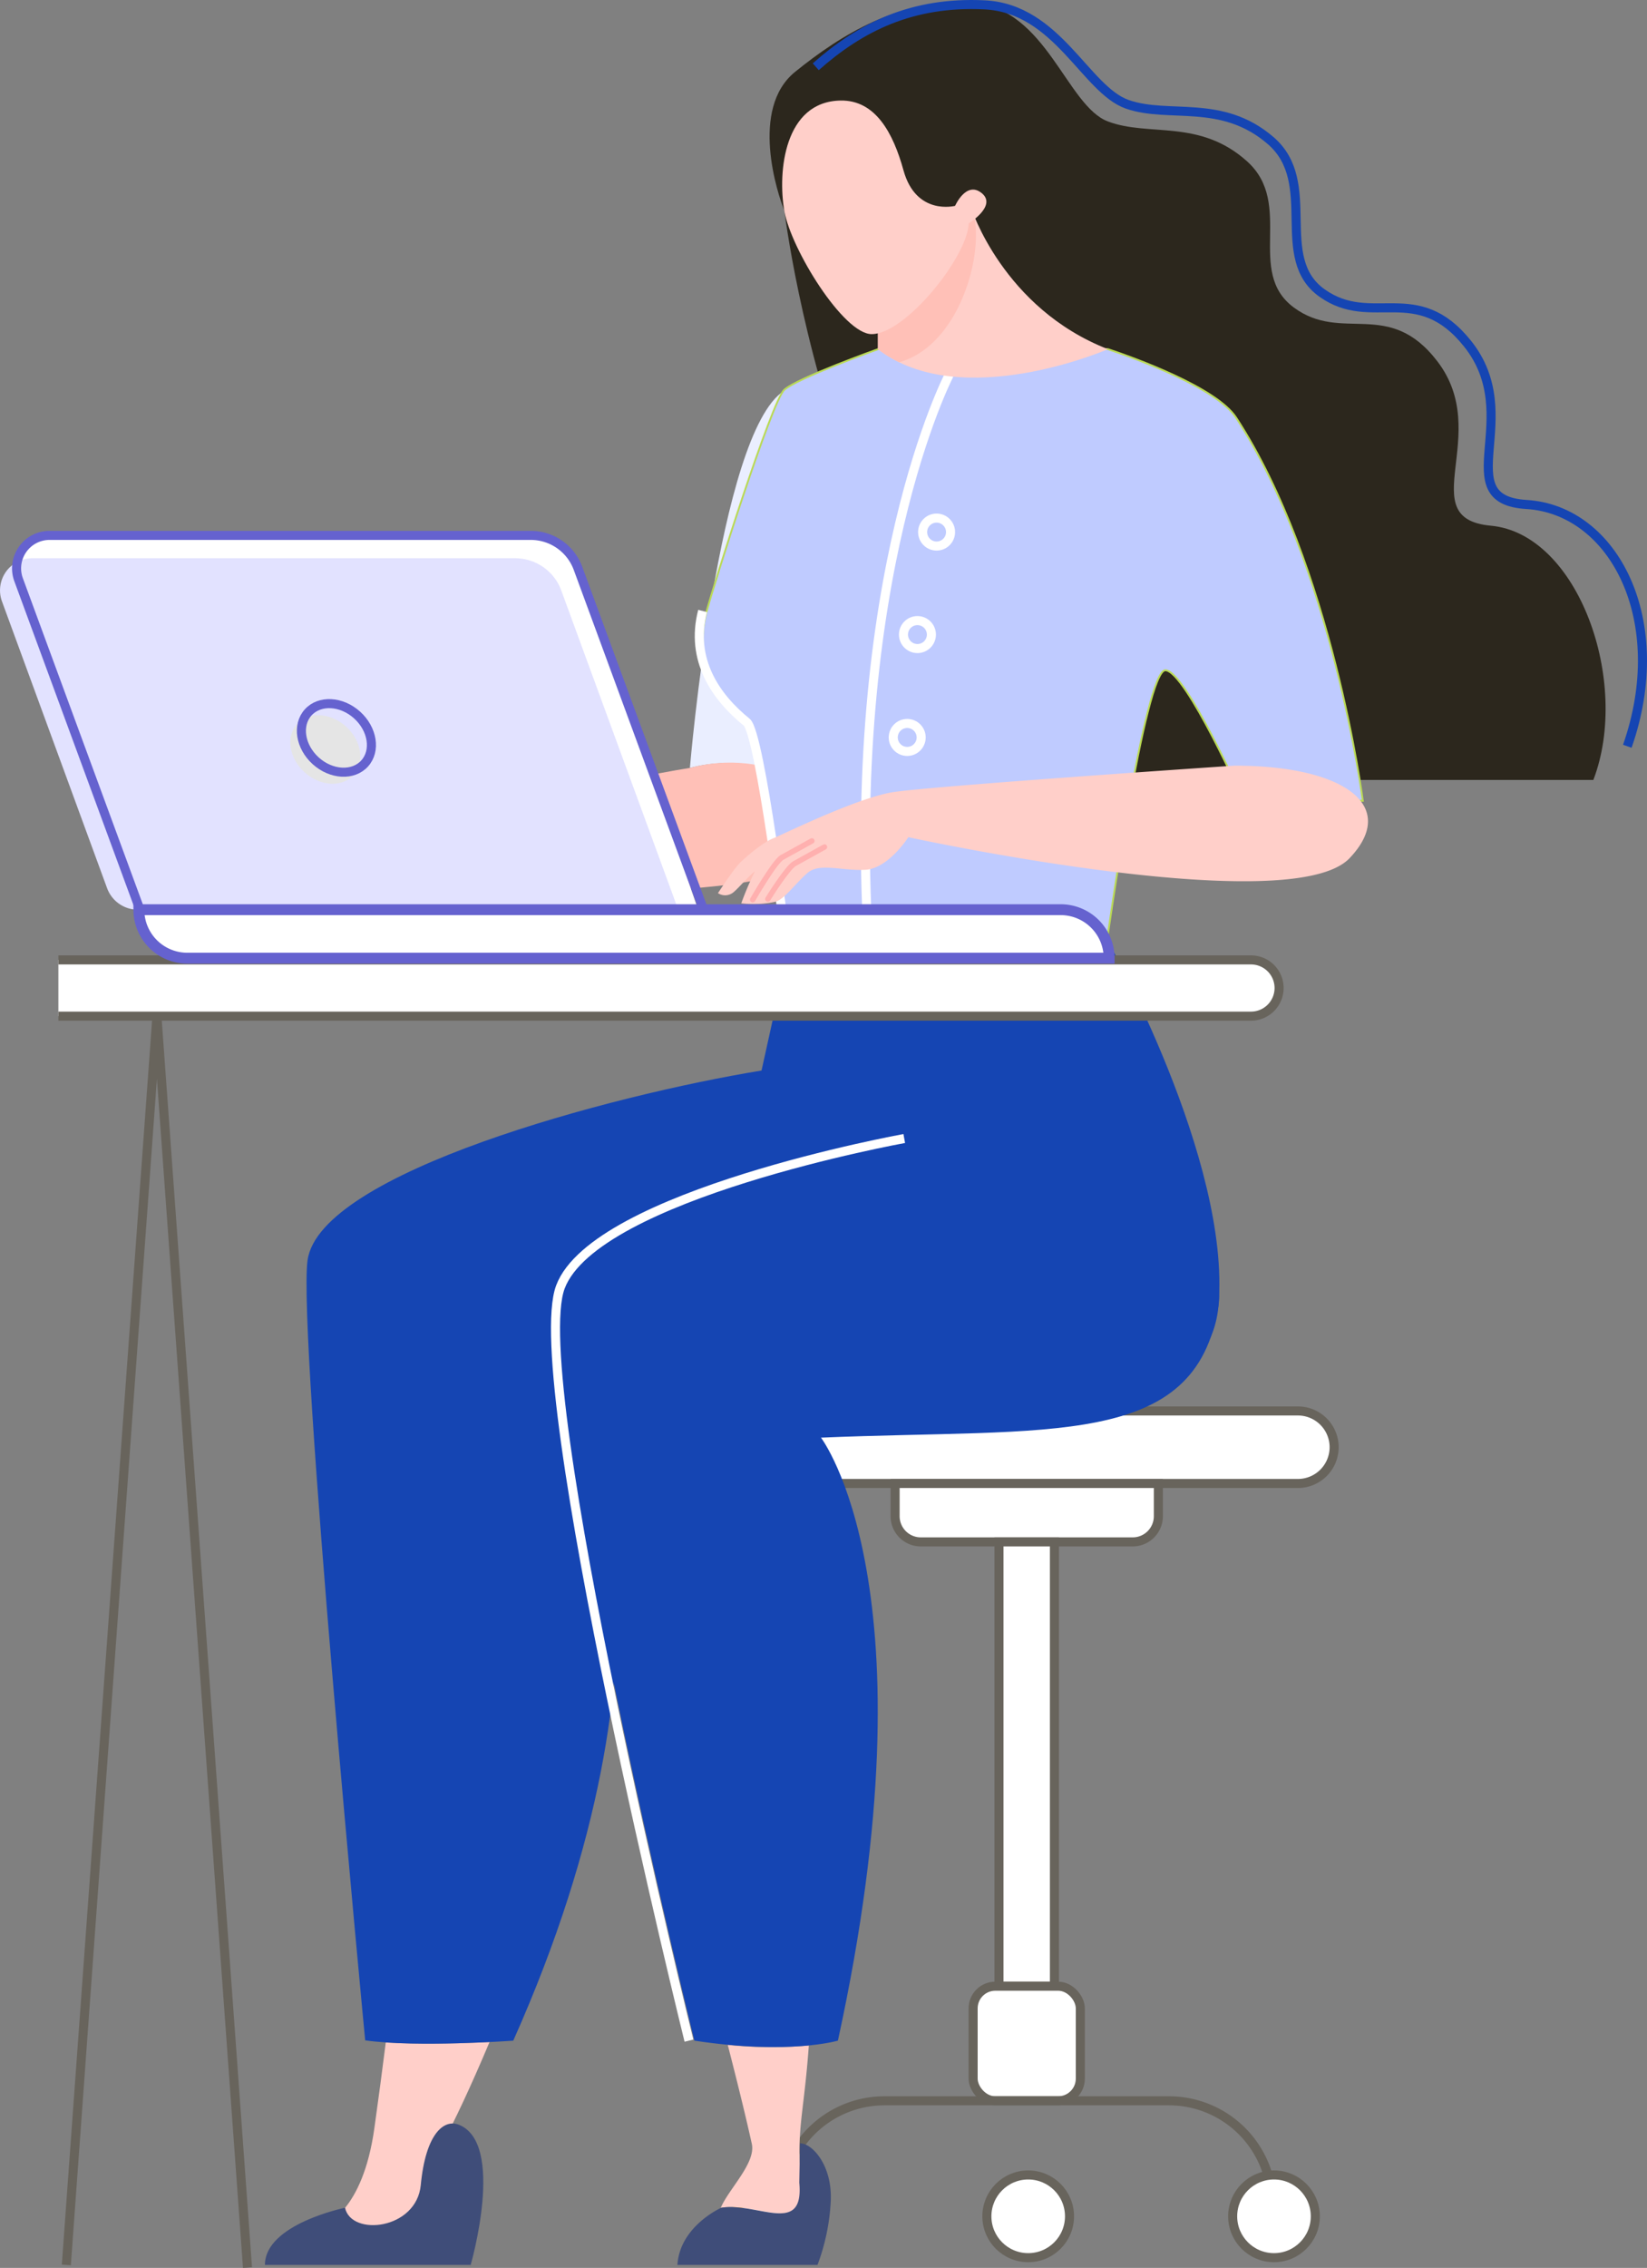<?xml version="1.0" encoding="utf-8"?>
<svg viewBox="0 0 909.17 1250.96" xmlns="http://www.w3.org/2000/svg">
  <rect x="0" y="0" width="909.17" height="1250.96" fill="#808080" stroke="none"/>
  <defs>
    <style>.cls-1,.cls-12,.cls-15{fill:#fff;}.cls-1,.cls-10{stroke:#ffb000;}.cls-1,.cls-10,.cls-11,.cls-13,.cls-15,.cls-2,.cls-6{stroke-miterlimit:10;}.cls-1,.cls-10,.cls-2,.cls-6{stroke-width:5px;}.cls-10,.cls-11,.cls-13,.cls-2,.cls-6{fill:none;}.cls-15,.cls-2{stroke:#6562cf;}.cls-3{fill:#ffcfc9;}.cls-4{fill:#3f4d79;}.cls-5{fill:#6562cf;}.cls-6{stroke:#fff;}.cls-7{fill:#eaeeff;}.cls-8{fill:#ffc0b7;}.cls-9{fill:#ffb000;}.cls-11{stroke:#ffb0af;stroke-linecap:round;stroke-width:3px;}.cls-13{stroke:#000;}.cls-14{fill:#e2e2ff;}.cls-15{stroke-width:6px;}</style>
  </defs>
  <g id="Layer_2" data-name="Layer 2">
    <g id="Слой_1" data-name="Слой 1">
      <g id="_2" data-name="2">
        <g id="CHAIR">
          <path class="cls-1" d="M736.46,798.28a20,20,0,0,1-20,20H405.62a20,20,0,1,1,0-40H716.46A20,20,0,0,1,736.46,798.28Z" style="stroke: rgb(104, 100, 92);"/>
          <path class="cls-1" d="M508.24,818.28h117a14.16,14.16,0,0,1,14.16,14.16V850.5a0,0,0,0,1,0,0H494.09a0,0,0,0,1,0,0V832.43A14.16,14.16,0,0,1,508.24,818.28Z" transform="translate(1133.52 1668.78) rotate(-180)" style="stroke: rgb(104, 100, 92);"/>
          <rect class="cls-1" x="551.46" y="850.5" width="30.61" height="245.08" transform="translate(1133.52 1946.08) rotate(-180)" style="stroke: rgb(104, 100, 92);"/>
          <rect class="cls-1" x="537.17" y="1095.58" width="59.17" height="63.22" rx="12.24" transform="translate(1133.52 2254.38) rotate(-180)" style="stroke: rgb(104, 100, 92);"/>
          <path class="cls-2" d="M702.23,1215.74a56.94,56.94,0,0,0-56.94-56.94H488.23a56.94,56.94,0,0,0-56.94,56.94" style="stroke: rgb(104, 100, 92);"/>
          <circle class="cls-1" cx="703.26" cy="1222.51" r="22.81" style="stroke: rgb(104, 100, 92);"/>
          <circle class="cls-1" cx="429.85" cy="1222.51" r="22.81"/>
          <circle class="cls-1" cx="567.58" cy="1222.51" r="22.81" style="stroke: rgb(104, 100, 92);"/>
        </g>
        <g id="WOMAN">
          <g id="LEGS">
            <g id="LEFT_LEG" data-name="LEFT LEG">
              <path class="cls-3" d="M270.23,1126.39c-10.18,24.15-19.45,43.95-26.52,56.94-5.26,9.66-14.42,66-62.58,43.3-1.7-.8,19-6.14,25.53-52.75q3.43-24.51,6.29-47.28C231.79,1127.88,255.69,1127.1,270.23,1126.39Z"/>
              <path id="SHOE" class="cls-4" d="M259.82,1249.33s19.39-67.1-6.54-77.34c-8.28-3.27-18.32,5-21,33.24-2.35,24.69-38.42,28.52-41.82,12.56,0,0-44.22,9-44.22,31.54Z"/>
              <path class="cls-5" d="M283.32,1125.63s-53.56,3.83-81.73-.18c0,0-37.4-390.15-31.81-430.29,6.73-48.29,167.49-91.09,250.6-104.66l15.31-69.34s112.44-2,175.93-2c0,0,68,121,61,201S519,782,323.19,782C323.19,782,382.89,902.51,283.32,1125.63Z" style="fill: rgb(21, 69, 179);"/>
            </g>
            <g id="RIGHT_LEG" data-name="RIGHT LEG">
              <path class="cls-3" d="M446.48,1128.29a231.91,231.91,0,0,1-44.76-.36c5,19.45,9.62,38,13.29,54.57,2.37,10.64-12.86,25-17.2,35.45l.34-.16c20-3.19,46.83,15.75,44.07-13.81S443.7,1167.05,446.48,1128.29Z"/>
              <path id="SHOE-2" data-name="SHOE" class="cls-4" d="M441.62,1182.23c6.88,0,18.06,12.44,16.95,32.36a116.12,116.12,0,0,1-7.3,34.74H373.94c1.36-21.45,24.21-31.54,24.21-31.54,20-3.19,45.83,15.75,43.07-13.81Z"/>
              <path class="cls-5" d="M502.16,628s-170.43,30.8-189.79,81.85,70.95,415.75,70.95,415.75c52.36,8,79.22,0,79.22,0C517,875.84,453.19,793,453.19,793c126.91-5.39,207,6.65,219.44-72.78C676.6,695,648.24,598.53,502.16,628Z" style="fill: rgb(21, 69, 179);"/>
              <path class="cls-6" d="M499.16,628s-170.43,30.8-189.79,81.85,70.95,415.75,70.95,415.75"/>
            </g>
          </g>
          <g id="LEFT_HAND" data-name="LEFT HAND">
            <path class="cls-7" d="M461.69,464.58c10.13-22.9-34.84-53-80.86-41,0,0,15.52-184.68,51.89-207.95,35.3-22.58,43.8,83.77,45,109.74C477.68,325.37,484.21,425.84,461.69,464.58Z"/>
            <path class="cls-8" d="M457.73,470.15c22.29-20-23.8-60.7-76.9-46.57-33.22,5.16-162.36,32.69-174.5,39-11.86,5.29-46.11,22.52-50.47,27.75-5.5,6.6-6.34,24.06-6,26.36s4.85,14.27,4.85,14.27,8.65-.89,7.55-10.3C160.94,509.47,170.9,506,177.56,503c2.78-1.24,10-.73,11.27,3.48s-9.26,9.31-11,12.36c-2.59,4.62.41,9.79.47,9.9s16.06-8.62,19.15-10.26c2.84-1.51,16.19-17.09,21.85-30.82C219.34,487.65,418.6,505.31,457.73,470.15Z"/>
          </g>
          <g id="HAIR">
            <path class="cls-9" d="M433,116.26c-3.75-9.11-19.29-56.25,5.89-76.61s58.39-41.25,98.57-38S588.84,58.4,611.61,67s50.55-1.6,76.8,22-1,60.75,25.75,80.58,52.53-5.26,79.33,29.78c30.72,40.18-14.15,86.61,29.46,90.61,48.22,4.42,77.31,86.06,56.61,140.25H628.38C468,405.44,433,116.26,433,116.26Z" style="fill: rgb(44, 39, 29);"/>
            <path class="cls-10" d="M450.31,36.83C474.79,15.14,503.25.71,543.51,2.68s55.74,46.82,78.78,54.86,52.09-3.31,79.12,20,1,64.72,28.45,84.15,52.32-7.11,80.28,27.92c32.07,40.17-11.22,86,32.5,88.66,48.34,2.95,79.94,64.07,55.66,133.37" style="stroke: rgb(21, 69, 179);"/>
          </g>
          <g id="BLOUSE">
            <path class="cls-7" d="M434.93,520.46S420.69,404.4,413.16,398.32c-16.91-13.66-30.36-33.25-23.31-60.3,4-15.27,36.15-116.49,43-122.92s51.8-22.5,51.8-22.5h127c14.46,4.82,59.86,21.15,70.71,37.77,53,81.16,69.95,211.34,69.95,211.34h-65.9s-31.72-71.19-43-72S611,519.46,611,519.46,538.75,539.51,434.93,520.46Z" style="stroke: rgb(186, 218, 85); fill: rgb(191, 203, 255);"/>
            <path class="cls-6" d="M433.93,520.46S419.69,404.4,412.16,398.32c-16.91-13.66-31.36-34.25-24.31-61.3"/>
            <path class="cls-6" d="M524,206.7S465.5,318.32,480,530.46"/>
            <circle class="cls-6" cx="517.01" cy="293.49" r="7.71"/>
            <circle class="cls-6" cx="506.44" cy="350.03" r="7.71"/>
            <circle class="cls-6" cx="500.79" cy="406.77" r="7.71"/>
          </g>
          <g id="RIGHT_HAND" data-name="RIGHT HAND">
            <path class="cls-3" d="M745,473.36c-32.63,34.31-243.59-11.57-243.59-11.57s-11,17.38-23.88,18-25.07-3.93-31.61,1.59-13.14,15.13-18.26,16.12a58.21,58.21,0,0,1-18.48.78,175.54,175.54,0,0,1,7.54-17.7c-3.89,3.15-8.72,8.93-11.55,11.34a7.17,7.17,0,0,1-8.84.73s8.45-12.9,11.78-16.35,13.54-12.11,19.2-14.08c6.69-2.86,45.86-22.05,65.41-25.23,20.73-3.36,188.61-14.66,188.61-14.66C742.05,422.29,772.4,444.56,745,473.36Z"/>
            <path class="cls-11" d="M415.49,496.27s12.12-21.07,16.18-23.3c7.15-3.94,16.48-9.12,16.48-9.12"/>
            <path class="cls-11" d="M423.87,495.89s10.71-17.33,14.77-19.56c7.15-3.94,16.48-9.12,16.48-9.12"/>
          </g>
          <g id="NECK">
            <path class="cls-3" d="M536.08,114.69s17.67,55.41,75.53,77.91c0,0-81.16,35.36-127,0V116.29Z"/>
            <path class="cls-8" d="M496.33,199.81a66.48,66.48,0,0,1-11.68-7.21V116.29l51.43-1.6s.5,1.56,1.6,4.27C542.93,142.35,528.73,190.88,496.33,199.81Z"/>
          </g>
          <path id="HEAD" class="cls-3" d="M534.73,123.22c-.53,18.22-34.82,61.08-53.57,61.08-15.54,0-44.55-46.87-48.21-68C429.2,94.56,433,56,464,55.46,483.16,55.13,493,73.13,498.75,94c7,25.19,28.48,19.54,28.48,19.54s6.15-14,14.72-7S534.73,123.22,534.73,123.22Z"/>
        </g>
        <g id="TABLE">
          <polyline class="cls-10" points="36.62 1249.33 86.62 560.5 136.62 1250.78" style="fill-rule: nonzero; stroke: rgb(104, 100, 92);"/>
          <path class="cls-12" d="M32.23,560.5H690.56A15.52,15.52,0,0,0,706.08,545h0a15.52,15.52,0,0,0-15.52-15.52H32.23Z"/>
          <path class="cls-10" d="M32.23,560.5H690.56A15.52,15.52,0,0,0,706.08,545h0a15.52,15.52,0,0,0-15.52-15.52H32.23" style="stroke: rgb(104, 100, 92);"/>
        </g>
        <g id="LAPTOP">
          <path class="cls-13" d="M293,295.32H27.33a18.19,18.19,0,0,0-17.06,24.46l67,182h311.1L319.07,313.51A27.78,27.78,0,0,0,293,295.32Z"/>
          <path class="cls-12" d="M295.39,295.32H28.74c-12.33,0-20.89,13.07-16.63,25.4l58,168.41a18.19,18.19,0,0,0,17,12.65H385.39L320.82,314.22C316.9,302.86,306.75,295.32,295.39,295.32Z"/>
          <path class="cls-14" d="M284.39,307.93H17.74A17.72,17.72,0,0,0,1.11,331.78l58,158.12a18.11,18.11,0,0,0,17,11.88H374.39L309.82,325.67A27.1,27.1,0,0,0,284.39,307.93Z"/>
          <path class="cls-15" d="M76.65,501.78H585.51a26.75,26.75,0,0,1,26.75,26.75v0a0,0,0,0,1,0,0H103.4a26.75,26.75,0,0,1-26.75-26.75v0a0,0,0,0,1,0,0Z"/>
          <path class="cls-2" d="M293,295.32H27.33a18.19,18.19,0,0,0-17.06,24.46l67,182h311.1L319.07,313.51A27.78,27.78,0,0,0,293,295.32Z"/>
          <ellipse class="cls-9" cx="179.6" cy="413.39" rx="17.03" ry="21.01" transform="translate(-247.79 270.26) rotate(-48)" style="fill: rgb(229, 229, 229);"/>
          <ellipse class="cls-2" cx="185.71" cy="407.03" rx="17.03" ry="21.01" transform="translate(-241.04 272.69) rotate(-48)"/>
        </g>
      </g>
    </g>
  </g>
</svg>